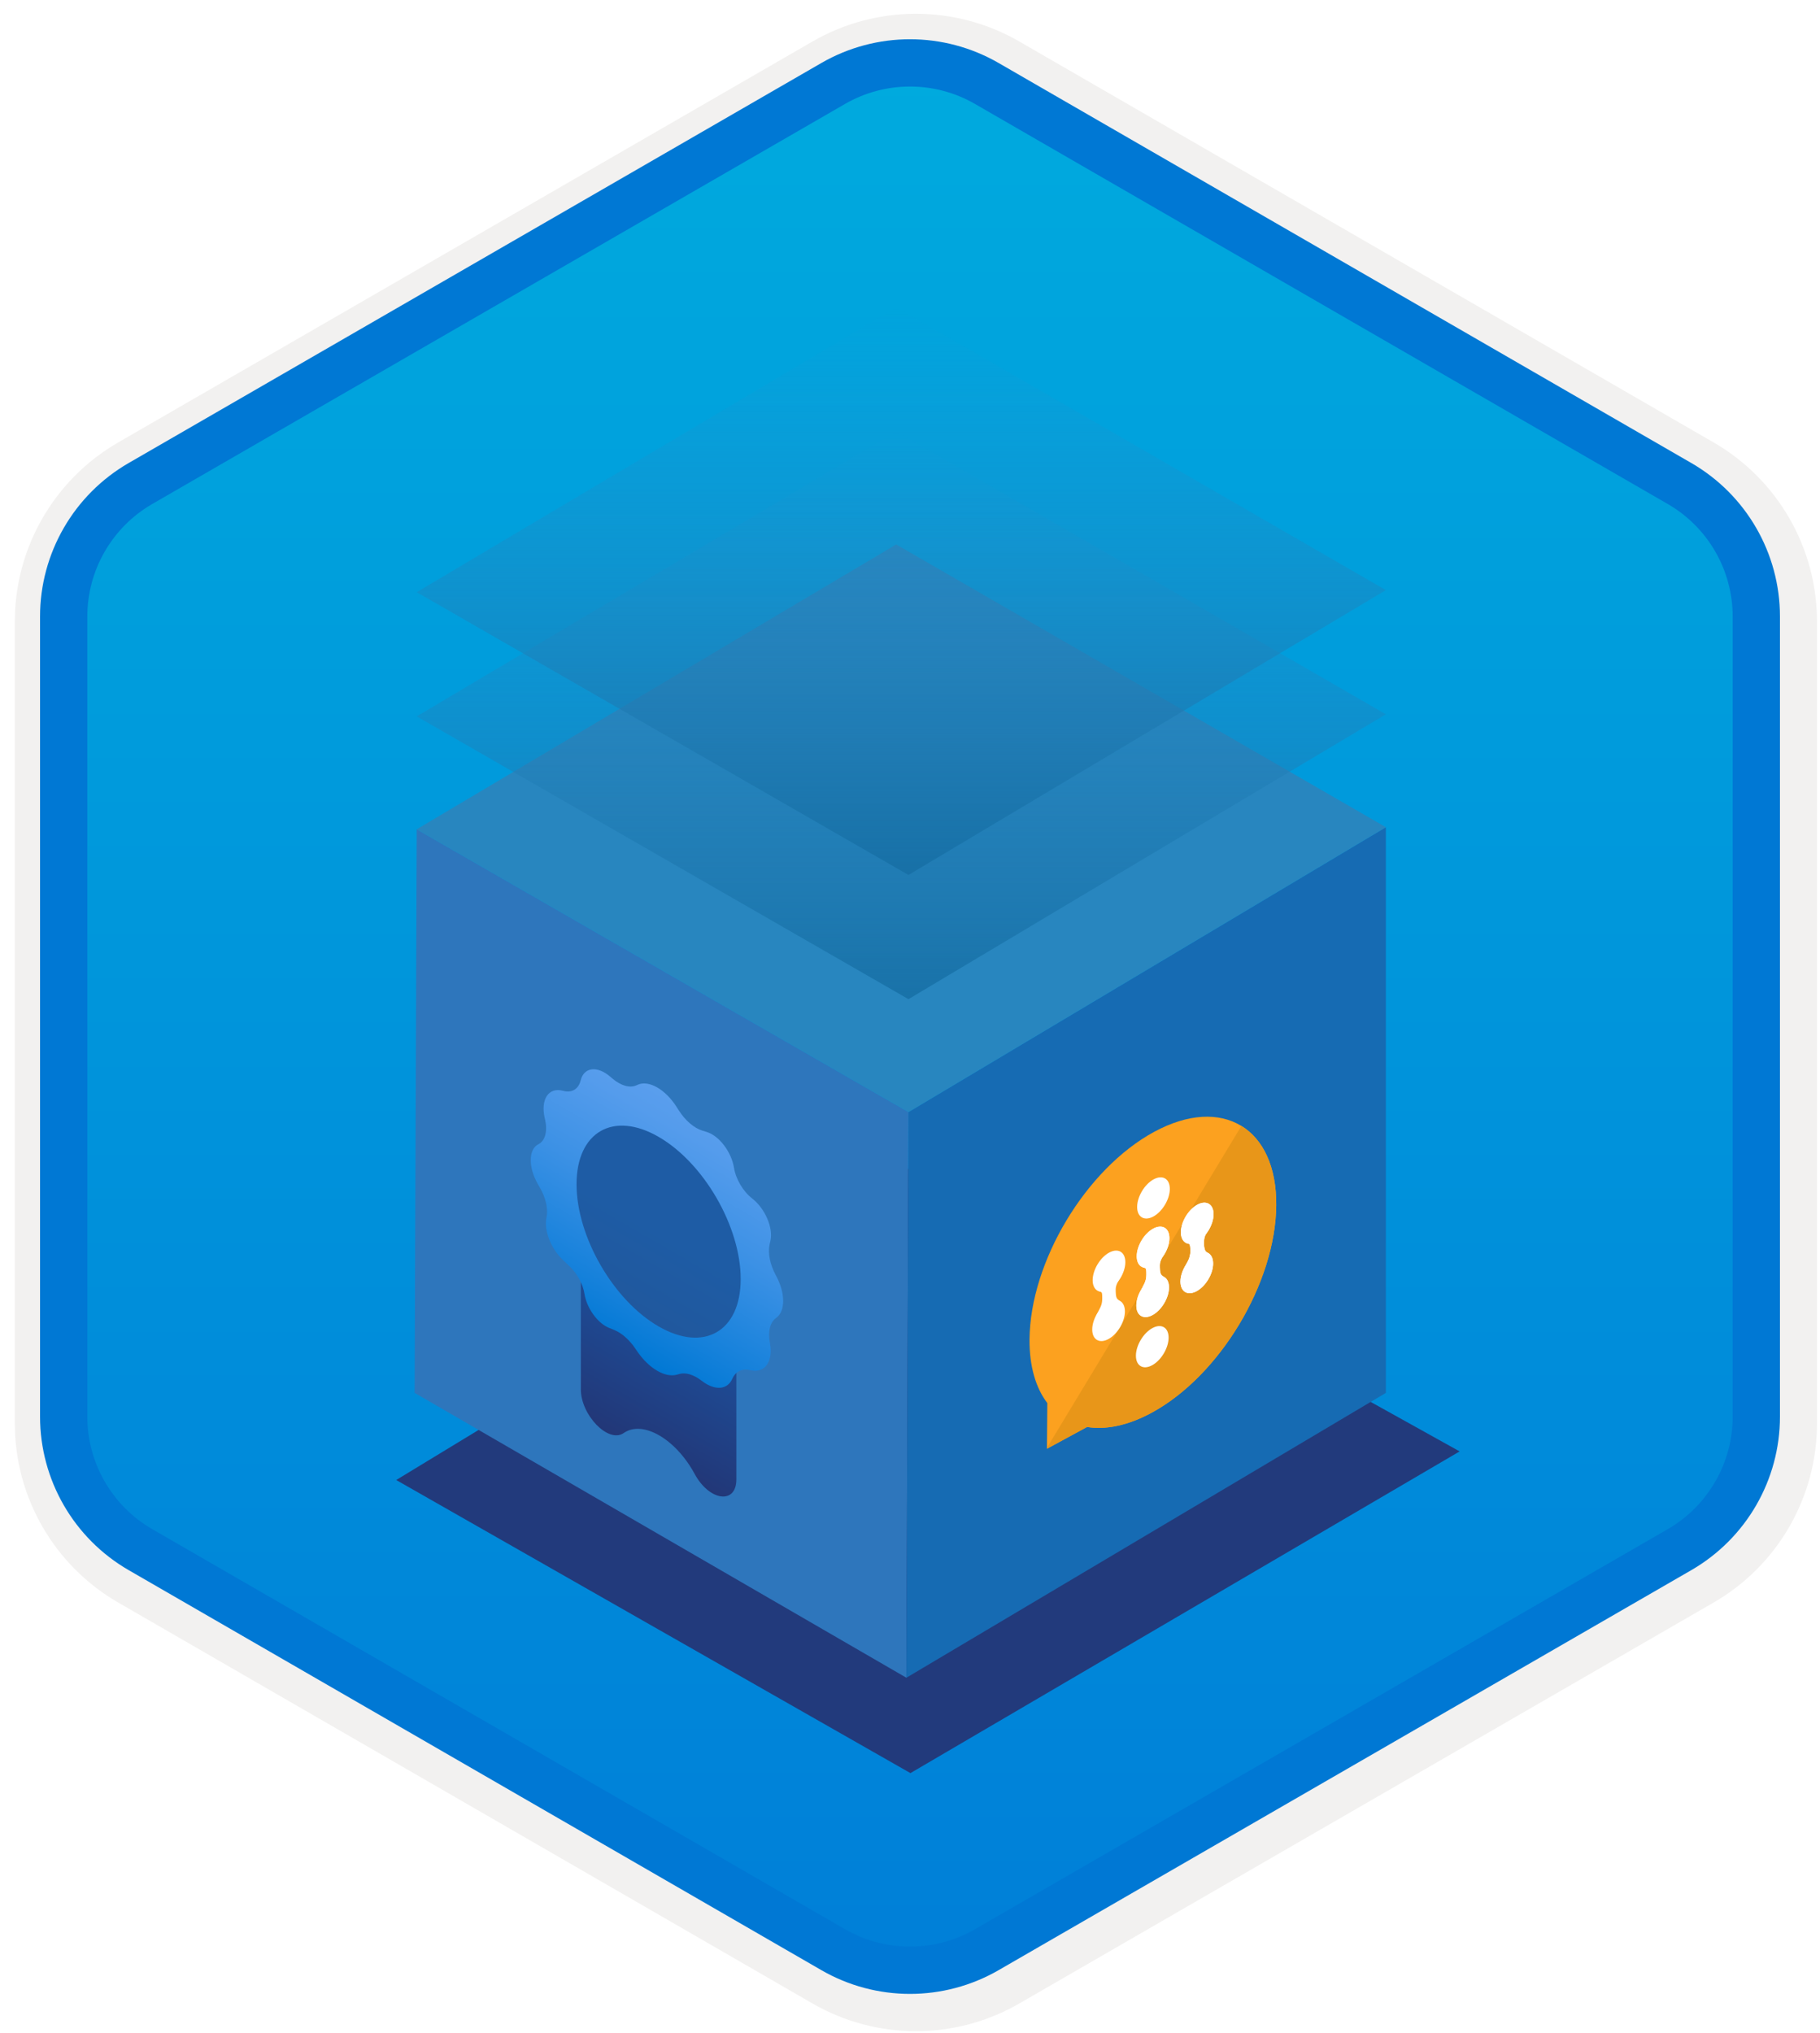 <svg width="154" height="172" viewBox="0 0 154 172" fill="none" xmlns="http://www.w3.org/2000/svg">
<g filter="url(#filter0_d)">
<path d="M70 6.041C74.332 3.541 79.668 3.541 84 6.041L142.746 39.959C147.078 42.459 149.746 47.081 149.746 52.083V119.917C149.746 124.919 147.078 129.541 142.746 132.041L84 165.959C79.668 168.459 74.332 168.459 70 165.959L11.254 132.041C6.922 129.541 4.254 124.919 4.254 119.917V52.083C4.254 47.081 6.922 42.459 11.254 39.959L70 6.041Z" fill="url(#paint0_linear)"/>
<path d="M84.875 4.526C80.002 1.712 73.998 1.712 69.125 4.526L10.379 38.443C5.506 41.257 2.504 46.456 2.504 52.083V119.917C2.504 125.544 5.506 130.744 10.379 133.557L69.125 167.474C73.998 170.288 80.002 170.288 84.875 167.474L143.621 133.557C148.494 130.744 151.496 125.544 151.496 119.917V52.083C151.496 46.456 148.494 41.257 143.621 38.443L84.875 4.526Z" stroke="#F2F1F0" stroke-width="3.5"/>
</g>
<path d="M70.5 7.062C74.522 4.74 79.478 4.74 83.5 7.062L142.112 40.902C146.134 43.224 148.612 47.516 148.612 52.16V119.84C148.612 124.484 146.134 128.776 142.112 131.098L83.5 164.938C79.478 167.26 74.522 167.26 70.5 164.938L11.888 131.098C7.866 128.776 5.388 124.484 5.388 119.84V52.16C5.388 47.516 7.866 43.224 11.888 40.902L70.5 7.062Z" stroke="#0078D4" stroke-width="4"/>
<g filter="url(#filter1_d)">
<path d="M123.509 120.786L78.605 95.815L33.525 123.206L77.037 148.001L123.509 120.786Z" fill="#223A7C"/>
</g>
<path d="M76.87 94.079L76.694 141.933L35.083 117.834L35.259 70.157L76.87 94.079Z" fill="#2E76BC"/>
<path d="M76.871 94.08L117.266 69.981V117.835L76.694 141.933L76.871 94.08Z" fill="#166BB3"/>
<path d="M35.259 70.158L75.831 46.06L117.266 69.981L76.87 94.079L35.259 70.158Z" fill="#2886BF"/>
<path d="M35.259 60.605L75.831 36.507L117.266 60.428L76.87 84.527L35.259 60.605Z" fill="url(#paint1_linear)" fill-opacity="0.83"/>
<path d="M35.259 50.098L75.831 26L117.266 49.922L76.87 74.02L35.259 50.098Z" fill="url(#paint2_linear)" fill-opacity="0.83"/>
<g filter="url(#filter2_d)">
<path fill-rule="evenodd" clip-rule="evenodd" d="M97.454 117.51C103.219 114.38 107.935 106.525 107.989 99.966C108.043 93.407 103.413 90.627 97.649 93.757C91.884 96.886 87.168 104.741 87.114 111.3C87.095 113.591 87.647 115.42 88.619 116.698L88.588 120.561L91.983 118.718C93.568 118.975 95.442 118.602 97.454 117.51Z" fill="#FCA11F"/>
<path fill-rule="evenodd" clip-rule="evenodd" d="M107.99 99.963C107.937 106.523 103.22 114.377 97.455 117.507C95.443 118.6 93.569 118.972 91.984 118.715L88.587 120.559L88.588 120.484L105.043 93.25C106.89 94.383 108.017 96.708 107.99 99.963Z" fill="#E89619"/>
<circle r="1.573" transform="matrix(0.879 -0.477 -0.008 1 97.602 99.343)" fill="white"/>
<circle r="1.573" transform="matrix(0.879 -0.477 -0.008 1 97.499 111.926)" fill="white"/>
<circle r="1.573" transform="matrix(0.879 -0.477 -0.008 1 101.266 105.658)" fill="white"/>
<circle r="1.573" transform="matrix(0.879 -0.477 -0.008 1 101.304 101.486)" fill="white"/>
<path d="M100.731 103.83C100.726 104.432 100.152 105.828 99.883 106.444L102.614 104.961C102.364 104.679 101.893 103.92 101.871 103.211C101.862 102.902 101.955 102.486 102.087 102.069C102.257 101.529 102.491 100.988 102.649 100.675L99.918 102.157C100.226 102.447 100.737 103.044 100.731 103.83Z" fill="white"/>
<circle r="1.573" transform="matrix(0.879 -0.477 -0.008 1 93.802 109.708)" fill="white"/>
<circle r="1.573" transform="matrix(0.879 -0.477 -0.008 1 93.839 105.54)" fill="white"/>
<path d="M93.266 107.879C93.261 108.48 93.042 108.667 92.773 109.282L94.812 108.136C94.562 107.854 94.428 107.969 94.406 107.26C94.397 106.951 94.41 106.827 94.55 106.516C94.707 106.169 94.672 106.287 94.83 105.973L92.894 107.142C93.201 107.432 93.272 107.093 93.266 107.879Z" fill="white"/>
<circle r="1.573" transform="matrix(0.879 -0.477 -0.008 1 101.267 105.657)" fill="white"/>
<circle r="1.573" transform="matrix(0.879 -0.477 -0.008 1 101.302 101.486)" fill="white"/>
<path d="M100.73 103.824C100.725 104.426 100.506 104.612 100.237 105.228L102.276 104.081C102.026 103.799 101.892 103.914 101.871 103.205C101.861 102.896 101.874 102.773 102.014 102.462C102.171 102.114 102.136 102.232 102.294 101.918L100.358 103.087C100.665 103.377 100.736 103.038 100.73 103.824Z" fill="white"/>
<circle r="1.573" transform="matrix(0.879 -0.477 -0.008 1 97.533 107.68)" fill="white"/>
<circle r="1.573" transform="matrix(0.879 -0.477 -0.008 1 97.567 103.513)" fill="white"/>
<path d="M96.997 105.851C96.992 106.452 96.773 106.638 96.504 107.254L98.544 106.108C98.294 105.826 98.16 105.94 98.138 105.232C98.128 104.922 98.141 104.799 98.282 104.488C98.438 104.14 98.404 104.258 98.561 103.945L96.625 105.113C96.932 105.403 97.004 105.064 96.997 105.851Z" fill="white"/>
<circle r="1.573" transform="matrix(0.879 -0.477 -0.008 1 97.533 107.68)" fill="white"/>
<circle r="1.573" transform="matrix(0.879 -0.477 -0.008 1 97.567 103.513)" fill="white"/>
<path d="M96.997 105.851C96.992 106.452 96.773 106.638 96.504 107.254L98.544 106.108C98.294 105.826 98.16 105.94 98.138 105.232C98.128 104.922 98.141 104.799 98.282 104.488C98.438 104.14 98.404 104.258 98.561 103.945L96.625 105.113C96.932 105.403 97.004 105.064 96.997 105.851Z" fill="white"/>
</g>
<g filter="url(#filter3_d)">
<path fill-rule="evenodd" clip-rule="evenodd" d="M49.149 105.149V115.536C49.149 117.712 51.456 120.096 52.744 119.251L52.817 119.203C54.436 118.141 57.185 119.75 58.779 122.693C60.027 124.996 62.308 125.294 62.308 123.154V112.747" fill="url(#paint3_linear)"/>
<path fill-rule="evenodd" clip-rule="evenodd" d="M57.246 91.637C56.292 90.141 54.879 89.344 53.944 89.773L53.851 89.815C53.297 90.069 52.536 89.853 51.813 89.236L51.635 89.084C50.525 88.138 49.41 88.278 49.134 89.397C48.953 90.133 48.396 90.473 47.674 90.288L47.606 90.271C46.419 89.967 45.735 91.003 46.087 92.569L46.122 92.723C46.344 93.71 46.125 94.514 45.558 94.799C44.72 95.218 44.689 96.721 45.488 98.13L45.707 98.516C46.192 99.371 46.393 100.306 46.242 101.002C46.011 102.064 46.603 103.608 47.611 104.571L48.224 105.157C48.852 105.757 49.322 106.635 49.455 107.46C49.652 108.676 50.559 109.934 51.524 110.33L51.984 110.518C52.612 110.776 53.251 111.339 53.752 112.077L53.905 112.303C54.894 113.761 56.274 114.574 57.28 114.293L57.479 114.237C58.01 114.088 58.676 114.283 59.329 114.777L59.417 114.843C60.502 115.664 61.559 115.578 61.967 114.636C62.222 114.047 62.743 113.776 63.394 113.895L63.608 113.935C64.76 114.146 65.427 113.143 65.149 111.614L65.14 111.565C64.969 110.619 65.168 109.844 65.674 109.492C66.462 108.942 66.465 107.415 65.682 105.953L65.633 105.862C65.152 104.963 64.961 104.001 65.12 103.281L65.193 102.952C65.435 101.857 64.727 100.23 63.647 99.39C62.877 98.792 62.264 97.757 62.105 96.782C61.887 95.448 60.85 94.085 59.809 93.765L59.434 93.65C58.727 93.433 57.983 92.793 57.431 91.928L57.246 91.637Z" fill="url(#paint4_linear)"/>
<circle r="8.019" transform="matrix(0.866 0.5 0 1 55.729 102.195)" fill="url(#paint5_linear)"/>
</g>
<defs>
<filter id="filter0_d" x="0.754" y="0.666" width="152.992" height="171.168" filterUnits="userSpaceOnUse" color-interpolation-filters="sRGB">
<feFlood flood-opacity="0" result="BackgroundImageFix"/>
<feColorMatrix in="SourceAlpha" type="matrix" values="0 0 0 0 0 0 0 0 0 0 0 0 0 0 0 0 0 0 127 0"/>
<feOffset dx="0.5" dy="0.5"/>
<feColorMatrix type="matrix" values="0 0 0 0 0.824 0 0 0 0 0.831 0 0 0 0 0.835 0 0 0 1 0"/>
<feBlend mode="normal" in2="BackgroundImageFix" result="effect1_dropShadow"/>
<feBlend mode="normal" in="SourceGraphic" in2="effect1_dropShadow" result="shape"/>
</filter>
<filter id="filter1_d" x="29.525" y="93.815" width="97.984" height="60.185" filterUnits="userSpaceOnUse" color-interpolation-filters="sRGB">
<feFlood flood-opacity="0" result="BackgroundImageFix"/>
<feColorMatrix in="SourceAlpha" type="matrix" values="0 0 0 0 0 0 0 0 0 0 0 0 0 0 0 0 0 0 127 0"/>
<feOffset dy="2"/>
<feGaussianBlur stdDeviation="2"/>
<feColorMatrix type="matrix" values="0 0 0 0 0 0 0 0 0 0 0 0 0 0 0 0 0 0 0.15 0"/>
<feBlend mode="normal" in2="BackgroundImageFix" result="effect1_dropShadow"/>
<feBlend mode="normal" in="SourceGraphic" in2="effect1_dropShadow" result="shape"/>
</filter>
<filter id="filter2_d" x="83.113" y="90.471" width="28.878" height="36.09" filterUnits="userSpaceOnUse" color-interpolation-filters="sRGB">
<feFlood flood-opacity="0" result="BackgroundImageFix"/>
<feColorMatrix in="SourceAlpha" type="matrix" values="0 0 0 0 0 0 0 0 0 0 0 0 0 0 0 0 0 0 127 0"/>
<feOffset dy="2"/>
<feGaussianBlur stdDeviation="2"/>
<feColorMatrix type="matrix" values="0 0 0 0 0 0 0 0 0 0 0 0 0 0 0 0 0 0 0.1 0"/>
<feBlend mode="normal" in2="BackgroundImageFix" result="effect1_dropShadow"/>
<feBlend mode="normal" in="SourceGraphic" in2="effect1_dropShadow" result="shape"/>
</filter>
<filter id="filter3_d" x="40.909" y="86.457" width="29.358" height="44.145" filterUnits="userSpaceOnUse" color-interpolation-filters="sRGB">
<feFlood flood-opacity="0" result="BackgroundImageFix"/>
<feColorMatrix in="SourceAlpha" type="matrix" values="0 0 0 0 0 0 0 0 0 0 0 0 0 0 0 0 0 0 127 0"/>
<feOffset dy="2"/>
<feGaussianBlur stdDeviation="2"/>
<feColorMatrix type="matrix" values="0 0 0 0 0 0 0 0 0 0 0 0 0 0 0 0 0 0 0.1 0"/>
<feBlend mode="normal" in2="BackgroundImageFix" result="effect1_dropShadow"/>
<feBlend mode="normal" in="SourceGraphic" in2="effect1_dropShadow" result="shape"/>
</filter>
<linearGradient id="paint0_linear" x1="77" y1="2.003" x2="77" y2="170.003" gradientUnits="userSpaceOnUse">
<stop stop-color="#00ABDE"/>
<stop offset="1" stop-color="#007ED8"/>
</linearGradient>
<linearGradient id="paint1_linear" x1="76.262" y1="36.507" x2="76.262" y2="84.527" gradientUnits="userSpaceOnUse">
<stop stop-color="#2F94D1" stop-opacity="0"/>
<stop offset="1" stop-color="#166EA4"/>
</linearGradient>
<linearGradient id="paint2_linear" x1="76.262" y1="26" x2="76.262" y2="74.02" gradientUnits="userSpaceOnUse">
<stop stop-color="#2F94D1" stop-opacity="0"/>
<stop offset="1" stop-color="#166EA4"/>
</linearGradient>
<linearGradient id="paint3_linear" x1="48.188" y1="106.958" x2="40.103" y2="120.962" gradientUnits="userSpaceOnUse">
<stop stop-color="#1E4A93"/>
<stop offset="1" stop-color="#252862"/>
</linearGradient>
<linearGradient id="paint4_linear" x1="67.391" y1="120.963" x2="78.861" y2="101.098" gradientUnits="userSpaceOnUse">
<stop stop-color="#0078D4"/>
<stop offset="0.16" stop-color="#1380DA"/>
<stop offset="0.53" stop-color="#3C91E5"/>
<stop offset="0.82" stop-color="#559CEC"/>
<stop offset="1" stop-color="#5EA0EF"/>
</linearGradient>
<linearGradient id="paint5_linear" x1="0" y1="0" x2="0" y2="16.039" gradientUnits="userSpaceOnUse">
<stop stop-color="#1E5CA5"/>
<stop offset="1" stop-color="#225496"/>
</linearGradient>
</defs>
</svg>
